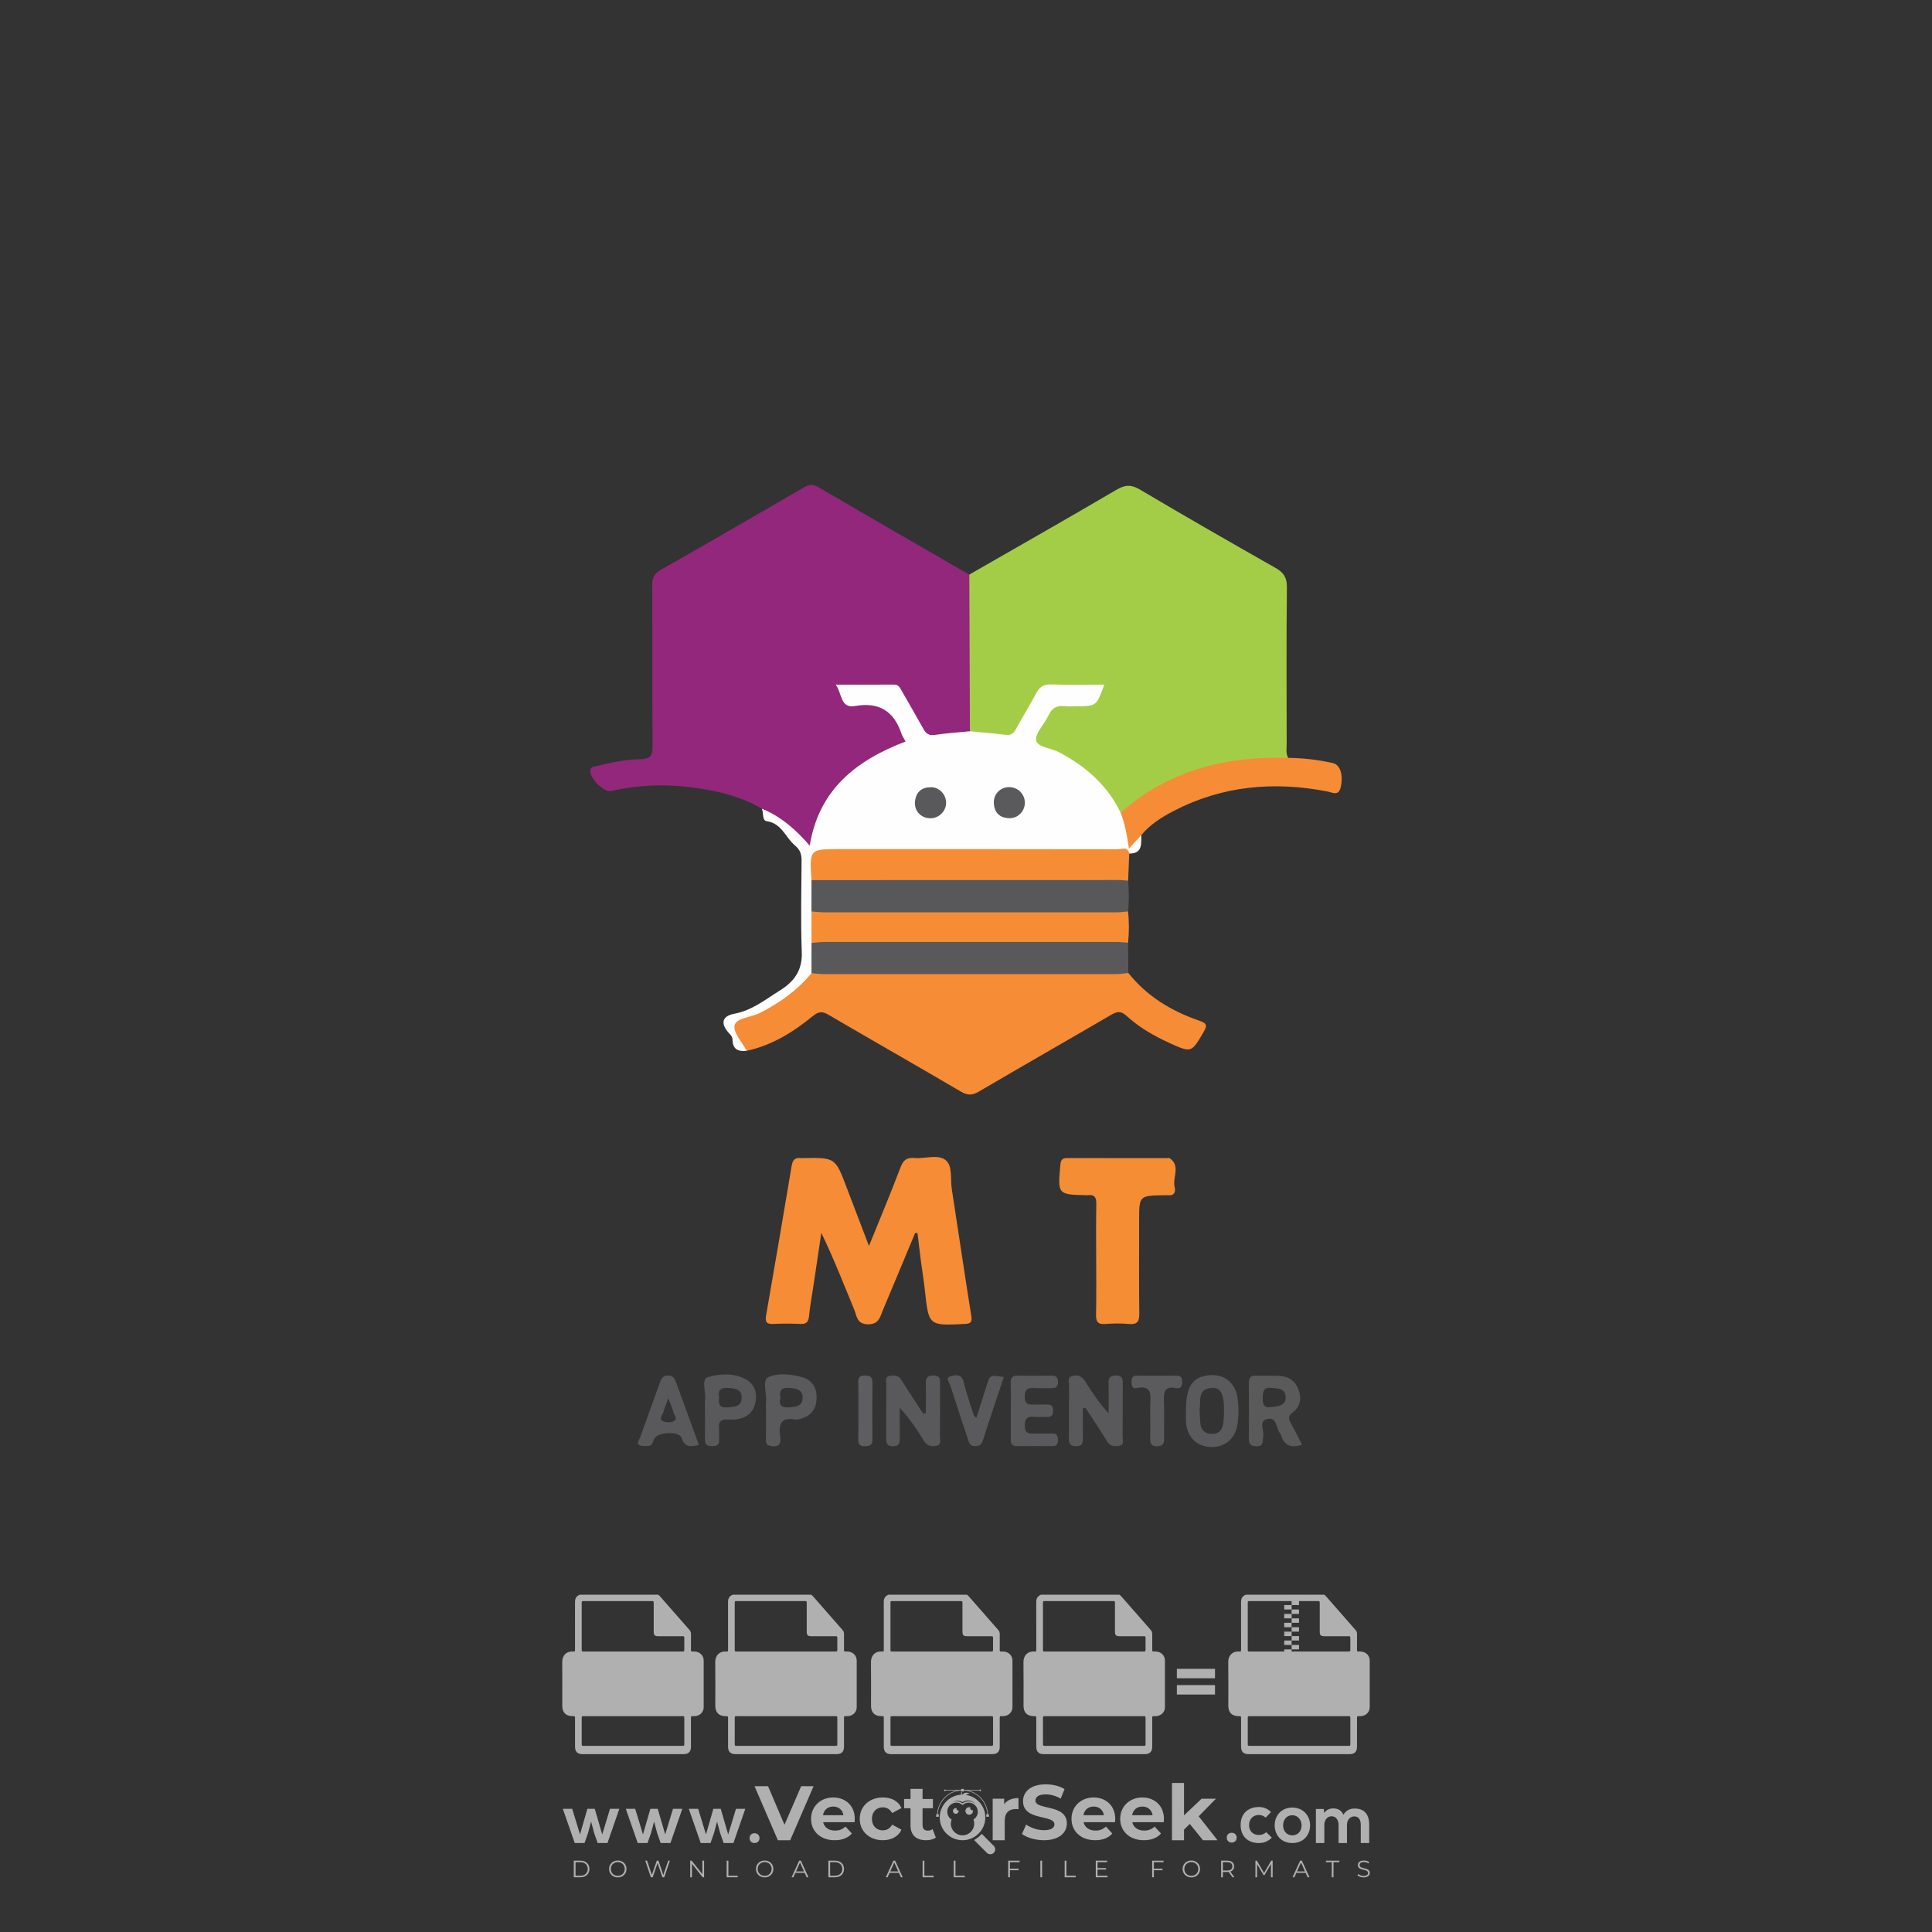 <?xml version="1.0" encoding="iso-8859-1"?>
<!-- Generator: Adobe Illustrator 26.0.1, SVG Export Plug-In . SVG Version: 6.00 Build 0)  -->
<svg version="1.1" id="Layer_1" xmlns="http://www.w3.org/2000/svg" xmlns:xlink="http://www.w3.org/1999/xlink" x="0px" y="0px"
	 viewBox="0 0 1000 1000" style="enable-background:new 0 0 1000 1000;" xml:space="preserve">
<rect x="0" y="0" width="1000" height="1000" fill="#333333" stroke="none"/>
<g id="watermark_1_">
	<g>
		<g id="watermark" style="opacity:0.61;">
			<g>
				<g>
					<g>
						<g>
							<polygon style="fill:#FFFFFF;" points="421.112,924.528 409.007,952.493 402.615,952.493 390.55,924.528 397.541,924.528 
								406.051,944.503 414.68,924.528 							"/>
						</g>
						<g>
							<path style="fill:#FFFFFF;" d="M442.323,943.185h-16.26c0.599,2.677,2.876,4.315,6.153,4.315
								c2.277,0,3.915-0.679,5.393-2.077l3.316,3.595c-1.997,2.278-4.994,3.476-8.868,3.476c-7.431,0-12.265-4.674-12.265-11.067
								c0-6.432,4.914-11.066,11.466-11.066c6.312,0,11.186,4.235,11.186,11.146C442.443,941.987,442.363,942.666,442.323,943.185
								 M425.983,939.55h10.587c-0.44-2.717-2.478-4.475-5.274-4.475C428.46,935.075,426.422,936.793,425.983,939.55"/>
						</g>
						<g>
							<path style="fill:#FFFFFF;" d="M444.997,941.427c0-6.471,4.994-11.066,11.985-11.066c4.514,0,8.07,1.958,9.628,5.473
								l-4.834,2.597c-1.159-2.038-2.877-2.956-4.834-2.956c-3.156,0-5.633,2.198-5.633,5.952c0,3.756,2.477,5.953,5.633,5.953
								c1.958,0,3.675-0.879,4.834-2.956l4.834,2.637c-1.558,3.436-5.114,5.433-9.628,5.433
								C449.991,952.493,444.997,947.899,444.997,941.427"/>
						</g>
						<g>
							<path style="fill:#FFFFFF;" d="M484.386,951.135c-1.279,0.919-3.157,1.358-5.074,1.358c-5.073,0-8.03-2.597-8.03-7.711
								v-8.829h-3.316v-4.794h3.316v-5.233h6.232v5.233h5.353v4.794h-5.353v8.749c0,1.837,0.998,2.836,2.677,2.836
								c0.918,0,1.837-0.279,2.517-0.799L484.386,951.135z"/>
						</g>
					</g>
					<g>
						<path style="fill:#FFFFFF;" d="M527.157,930.68v5.753c-0.519-0.04-0.918-0.08-1.398-0.08c-3.435,0-5.713,1.877-5.713,5.993
							v10.147h-6.232V931h5.953v2.836C521.284,931.759,523.841,930.68,527.157,930.68"/>
					</g>
					<g>
						<path style="fill:#FFFFFF;" d="M528.954,949.257l2.197-4.874c2.357,1.718,5.873,2.916,9.229,2.916
							c3.836,0,5.393-1.278,5.393-2.996c0-5.233-16.26-1.638-16.26-12.025c0-4.754,3.835-8.709,11.785-8.709
							c3.516,0,7.112,0.839,9.708,2.477l-1.998,4.914c-2.597-1.478-5.273-2.197-7.75-2.197c-3.835,0-5.313,1.438-5.313,3.196
							c0,5.154,16.259,1.598,16.259,11.865c0,4.675-3.875,8.67-11.865,8.67C535.905,952.493,531.43,951.175,528.954,949.257"/>
					</g>
					<g>
						<path style="fill:#FFFFFF;" d="M577.131,943.185h-16.26c0.599,2.677,2.876,4.315,6.153,4.315c2.277,0,3.915-0.679,5.393-2.077
							l3.316,3.595c-1.998,2.278-4.994,3.476-8.869,3.476c-7.431,0-12.265-4.674-12.265-11.067c0-6.432,4.914-11.066,11.466-11.066
							c6.312,0,11.187,4.235,11.187,11.146C577.251,941.987,577.171,942.666,577.131,943.185 M560.791,939.55h10.587
							c-0.439-2.717-2.477-4.475-5.273-4.475C563.268,935.075,561.231,936.793,560.791,939.55"/>
					</g>
					<g>
						<path style="fill:#FFFFFF;" d="M602.337,943.185h-16.26c0.599,2.677,2.876,4.315,6.152,4.315c2.277,0,3.915-0.679,5.393-2.077
							l3.316,3.595c-1.998,2.278-4.994,3.476-8.869,3.476c-7.431,0-12.265-4.674-12.265-11.067c0-6.432,4.914-11.066,11.466-11.066
							c6.312,0,11.186,4.235,11.186,11.146C602.457,941.987,602.377,942.666,602.337,943.185 M585.997,939.55h10.587
							c-0.439-2.717-2.477-4.475-5.273-4.475C588.474,935.075,586.437,936.793,585.997,939.55"/>
					</g>
					<g>
						<polygon style="fill:#FFFFFF;" points="615.838,944.064 612.841,947.02 612.841,952.493 606.61,952.493 606.61,922.85 
							612.841,922.85 612.841,939.629 621.95,931 629.381,931 620.432,940.108 630.18,952.493 622.63,952.493 						"/>
					</g>
					<g>
						<path style="fill:#FFFFFF;" d="M514.371,955.416L514.371,955.416l-6.226-6.226c-0.947,1.107-2.075,2.054-3.339,2.796
							c-0.201,0.15-0.406,0.296-0.616,0.433l6.589,6.589c0.992,0.992,2.601,0.992,3.592,0
							C515.363,958.017,515.363,956.408,514.371,955.416"/>
					</g>
					<g>
						<path style="fill:#FFFFFF;" d="M499.965,929.04c0.48-0.377,1.077-0.612,1.735-0.612c0.091,0,0.181,0.005,0.27,0.013
							c-0.466-0.34-1.041-0.542-1.663-0.542c-0.859,0-1.619,0.392-2.137,0.998c-0.111,0-0.218,0.013-0.328,0.016
							c0.086-0.167,0.139-0.354,0.139-0.555c0-0.509-0.311-0.945-0.752-1.13c0.19,0.275,0.301,0.608,0.301,0.968
							c0,0.267-0.066,0.517-0.176,0.742c-6.119,0.437-10.95,5.527-10.95,11.757c0,6.516,5.283,11.799,11.799,11.799
							c6.517,0,11.8-5.283,11.8-11.799C510.004,934.777,505.644,929.892,499.965,929.04 M495.61,932.114
							c0.947,0,1.837,0.244,2.611,0.674c0.813-0.532,1.785-0.842,2.828-0.842c1.547,0,2.934,0.68,3.883,1.756
							c-0.948-0.826-2.186-1.328-3.541-1.328c-0.977,0-1.895,0.261-2.686,0.716c-0.172,0.1-0.34,0.208-0.499,0.326
							c-0.142-0.104-0.29-0.203-0.444-0.292c-0.803-0.476-1.741-0.749-2.743-0.749c-0.653,0-1.279,0.117-1.86,0.331
							C493.895,932.328,494.727,932.114,495.61,932.114 M503.858,941.785c0.25,0.664,0.394,1.38,0.394,2.131
							c0,3.34-2.707,6.047-6.047,6.047c-3.339,0-6.047-2.707-6.047-6.047c0-0.751,0.143-1.467,0.394-2.131
							c-1.35-0.831-2.253-2.317-2.253-4.019c0-2.607,2.114-4.72,4.72-4.72c1.23,0,2.346,0.474,3.186,1.244
							c0.84-0.77,1.956-1.244,3.186-1.244c2.607,0,4.72,2.113,4.72,4.72C506.111,939.467,505.208,940.954,503.858,941.785"/>
					</g>
					<g>
						<path style="fill:#FFFFFF;" d="M503.627,937.351c0,1.082-0.879,1.961-1.961,1.961c-1.082,0-1.961-0.879-1.961-1.961
							s0.879-1.961,1.961-1.961c0.22,0,0.428,0.037,0.625,0.102c-0.065,0.135-0.099,0.287-0.099,0.445
							c0,0.595,0.482,1.076,1.077,1.076c0.11,0,0.217-0.017,0.318-0.048C503.613,937.089,503.627,937.218,503.627,937.351"/>
					</g>
					<g>
						<path style="fill:#FFFFFF;" d="M496.201,937.351c0,0.818-0.665,1.482-1.483,1.482c-0.818,0-1.483-0.664-1.483-1.482
							s0.665-1.483,1.483-1.483c0.166,0,0.324,0.027,0.473,0.077c-0.049,0.102-0.075,0.217-0.075,0.337
							c0,0.449,0.364,0.814,0.814,0.814c0.083,0,0.164-0.013,0.241-0.036C496.191,937.153,496.201,937.251,496.201,937.351"/>
					</g>
					<g>
						<g>
							<g>
								<rect x="484.56" y="939.024" style="fill:#FFFFFF;" width="1.34" height="1.34"/>
							</g>
							<g>
								<rect x="510.51" y="939.024" style="fill:#FFFFFF;" width="1.34" height="1.34"/>
							</g>
							<g>
								<path style="fill:#FFFFFF;" d="M511.332,939.572h-0.304c0-7.07-5.752-12.823-12.823-12.823
									c-7.07,0-12.823,5.753-12.823,12.823h-0.305c0-3.506,1.365-6.803,3.845-9.282c2.479-2.48,5.776-3.845,9.282-3.845
									c3.507,0,6.803,1.365,9.283,3.845C509.966,932.769,511.332,936.065,511.332,939.572"/>
							</g>
						</g>
						<g>
							<rect x="497.534" y="925.927" style="fill:#FFFFFF;" width="1.34" height="1.34"/>
						</g>
						<g>
							<rect x="489.006" y="926.445" style="fill:#FFFFFF;" width="18.397" height="0.304"/>
						</g>
						<g>
							<path style="fill:#FFFFFF;" d="M489.494,926.658c0,0.235-0.191,0.427-0.427,0.427c-0.235,0-0.426-0.191-0.426-0.427
								s0.191-0.427,0.426-0.427C489.303,926.231,489.494,926.422,489.494,926.658"/>
						</g>
						<g>
							<path style="fill:#FFFFFF;" d="M507.829,926.658c0,0.235-0.191,0.427-0.427,0.427c-0.235,0-0.426-0.191-0.426-0.427
								s0.191-0.427,0.426-0.427C507.639,926.231,507.829,926.422,507.829,926.658"/>
						</g>
					</g>
				</g>
				<g>
					<path style="fill:#FFFFFF;" d="M640.109,951.171c0,3.395-5.146,3.395-5.146,0C634.963,947.779,640.109,947.779,640.109,951.171
						z"/>
				</g>
				<g>
					<g>
						<g>
							<path style="fill:#FFFFFF;" d="M307.849,936.236l3.859,13.253l4.038-13.253h4.823l-6.145,17.721h-5.073l-1.822-5.216
								l-1.572-5.896l-1.571,5.896l-1.822,5.216h-5.073l-6.18-17.721h4.858l4.038,13.253l3.822-13.253H307.849z"/>
						</g>
						<g>
							<path style="fill:#FFFFFF;" d="M340.449,936.236l3.859,13.253l4.038-13.253h4.823l-6.145,17.721h-5.073l-1.822-5.216
								l-1.571-5.896l-1.572,5.896l-1.822,5.216h-5.073l-6.18-17.721h4.858l4.038,13.253l3.822-13.253H340.449z"/>
						</g>
						<g>
							<path style="fill:#FFFFFF;" d="M373.048,936.236l3.859,13.253l4.038-13.253h4.823l-6.145,17.721h-5.073l-1.822-5.216
								l-1.572-5.896l-1.571,5.896l-1.822,5.216h-5.073l-6.18-17.721h4.858l4.038,13.253l3.822-13.253H373.048z"/>
						</g>
					</g>
					<g>
						<path style="fill:#FFFFFF;" d="M393.123,951.412c0,3.395-5.146,3.395-5.146,0C387.977,948.02,393.123,948.02,393.123,951.412z
							"/>
					</g>
					<g>
						<path style="fill:#FFFFFF;" d="M658.296,951.171c-2.036,2.001-4.177,2.787-6.787,2.787c-5.108,0-9.361-3.072-9.361-9.323
							c0-6.251,4.253-9.326,9.361-9.326c2.502,0,4.43,0.716,6.359,2.609l-2.752,2.894c-1.036-0.931-2.321-1.393-3.534-1.393
							c-2.929,0-5.073,2.144-5.073,5.216c0,3.357,2.286,5.143,5,5.143c1.393,0,2.787-0.393,3.857-1.463L658.296,951.171z"/>
					</g>
					<g>
						<path style="fill:#FFFFFF;" d="M678.097,944.777c0,5.073-3.465,9.181-9.181,9.181c-5.716,0-9.146-4.107-9.146-9.181
							c0-5.038,3.502-9.181,9.111-9.181S678.097,939.739,678.097,944.777z M664.128,944.777c0,2.679,1.609,5.181,4.788,5.181
							c3.179,0,4.788-2.502,4.788-5.181c0-2.644-1.859-5.216-4.788-5.216C665.772,939.561,664.128,942.133,664.128,944.777z"/>
					</g>
					<g>
						<path style="fill:#FFFFFF;" d="M692.828,953.958v-9.431c0-2.324-1.216-4.43-3.61-4.43c-2.356,0-3.75,2.106-3.75,4.43v9.431
							h-4.36v-17.649h4.038l0.323,2.144c0.928-1.786,2.964-2.429,4.643-2.429c2.109,0,4.218,0.858,5.216,3.287
							c1.574-2.502,3.61-3.217,5.896-3.217c5,0,7.467,3.075,7.467,8.36v9.504h-4.361v-9.504c0-2.321-0.963-4.288-3.322-4.288
							c-2.356,0-3.822,2.036-3.822,4.36v9.431H692.828z"/>
					</g>
				</g>
			</g>
		</g>
		<g style="opacity:0.61;">
			<g>
				<g>
					<path style="fill:#FFFFFF;" d="M708.973,859.493c-0.013-2.665-2.087-4.618-4.766-4.659c-2.011-0.031-1.81,0.261-1.815-1.887
						c-0.006-2.389-0.015-4.778,0.006-7.166c0.007-0.824-0.243-1.505-0.787-2.125c-5.098-5.81-10.184-11.63-15.281-17.441
						c-0.262-0.299-0.599-0.532-0.901-0.796c-13.528,0-27.055,0-40.583,0c-1.729,0.639-2.482,1.889-2.478,3.72
						c0.021,8.159,0.009,16.318,0.008,24.478c0,1.21-0.007,1.281-1.197,1.201c-3.258-0.221-5.477,2.147-5.436,5.426
						c0.096,7.568,0.028,15.137,0.031,22.706c0.001,3.44,1.887,5.32,5.333,5.331c1.267,0.004,1.268,0.004,1.268,1.306
						c0.001,4.831-0.002,9.662,0.002,14.493c0.002,2.595,1.262,3.855,3.85,3.855c17.446,0.001,34.891,0.001,52.337,0
						c2.543,0,3.822-1.268,3.824-3.799c0.005-4.912,0.001-9.823,0.003-14.735c0-1.115,0.005-1.112,1.131-1.121
						c0.589-0.005,1.177,0.017,1.761-0.127c2.169-0.535,3.68-2.273,3.689-4.503C709.007,875.597,709.011,867.545,708.973,859.493z
						 M647.034,828.716c11.619-0.001,23.237-0.001,34.856,0c1.193,0,1.206,0.015,1.207,1.222c0.001,4.884-0.002,9.767,0.002,14.651
						c0.001,1.765,0.543,2.305,2.307,2.306c4.159,0.003,8.318,0,12.477,0.003c0.997,0.001,1.044,0.046,1.046,1.052
						c0.006,1.932,0.005,3.864,0,5.796c-0.003,1.038-0.051,1.085-1.098,1.085c-8.479,0.002-16.958,0.001-25.438,0.001
						c-8.452,0-16.905,0-25.357,0c-1.198,0-1.202-0.003-1.202-1.221c-0.001-7.889-0.001-15.778,0-23.667
						C645.835,828.724,645.844,828.716,647.034,828.716z M697.728,903.645c-8.454,0.001-16.908,0.001-25.362,0.001
						c-8.427,0-16.854,0.001-25.281,0c-1.245,0-1.249-0.003-1.249-1.262c-0.001-4.348-0.003-8.696,0.001-13.043
						c0.001-1.01,0.051-1.059,1.041-1.059c16.989-0.002,33.977-0.002,50.966,0c1.041,0,1.086,0.044,1.087,1.094
						c0.003,4.348,0.003,8.696,0.001,13.043C698.931,903.634,698.92,903.645,697.728,903.645z"/>
				</g>
				<g>
					<g>
						<rect x="668.546" y="828.478" style="fill:#FFFFFF;" width="3.825" height="2.295"/>
					</g>
					<g>
						<rect x="664.722" y="830.773" style="fill:#FFFFFF;" width="3.825" height="2.295"/>
					</g>
					<g>
						<rect x="668.546" y="833.068" style="fill:#FFFFFF;" width="3.825" height="2.295"/>
					</g>
					<g>
						<rect x="664.722" y="835.363" style="fill:#FFFFFF;" width="3.825" height="2.295"/>
					</g>
					<g>
						<rect x="668.546" y="837.658" style="fill:#FFFFFF;" width="3.825" height="2.295"/>
					</g>
					<g>
						<rect x="664.722" y="839.953" style="fill:#FFFFFF;" width="3.825" height="2.295"/>
					</g>
					<g>
						<rect x="668.546" y="842.247" style="fill:#FFFFFF;" width="3.825" height="2.295"/>
					</g>
					<g>
						<rect x="664.722" y="844.542" style="fill:#FFFFFF;" width="3.825" height="2.295"/>
					</g>
					<g>
						<rect x="668.546" y="846.837" style="fill:#FFFFFF;" width="3.825" height="2.295"/>
					</g>
					<g>
						<rect x="664.722" y="849.132" style="fill:#FFFFFF;" width="3.825" height="2.295"/>
					</g>
					<g>
						<rect x="668.546" y="851.427" style="fill:#FFFFFF;" width="3.825" height="2.295"/>
					</g>
					<g>
						<rect x="664.722" y="853.722" style="fill:#FFFFFF;" width="3.825" height="2.295"/>
					</g>
				</g>
			</g>
			<g>
				<path style="fill:#FFFFFF;" d="M364.231,859.493c-0.013-2.665-2.087-4.618-4.766-4.659c-2.011-0.031-1.81,0.261-1.815-1.887
					c-0.006-2.389-0.015-4.778,0.006-7.166c0.007-0.824-0.243-1.505-0.787-2.125c-5.098-5.81-10.184-11.63-15.281-17.441
					c-0.262-0.299-0.599-0.532-0.901-0.796c-13.528,0-27.055,0-40.583,0c-1.729,0.639-2.482,1.889-2.478,3.72
					c0.021,8.159,0.009,16.318,0.008,24.478c0,1.21-0.007,1.281-1.197,1.201c-3.258-0.221-5.477,2.147-5.436,5.426
					c0.096,7.568,0.028,15.137,0.031,22.706c0.001,3.44,1.887,5.32,5.333,5.331c1.267,0.004,1.268,0.004,1.268,1.306
					c0.001,4.831-0.002,9.662,0.002,14.493c0.002,2.595,1.262,3.855,3.85,3.855c17.446,0.001,34.891,0.001,52.337,0
					c2.543,0,3.822-1.268,3.824-3.799c0.005-4.912,0.001-9.823,0.003-14.735c0-1.115,0.004-1.112,1.131-1.121
					c0.589-0.005,1.177,0.017,1.761-0.127c2.169-0.535,3.68-2.273,3.689-4.503C364.264,875.597,364.269,867.545,364.231,859.493z
					 M302.292,828.716c11.619-0.001,23.237-0.001,34.856,0c1.192,0,1.206,0.015,1.207,1.222c0.001,4.884-0.001,9.767,0.002,14.651
					c0.001,1.765,0.543,2.305,2.307,2.306c4.159,0.003,8.318,0,12.477,0.003c0.997,0.001,1.044,0.046,1.046,1.052
					c0.006,1.932,0.005,3.864,0,5.796c-0.003,1.038-0.051,1.085-1.098,1.085c-8.479,0.002-16.958,0.001-25.438,0.001
					c-8.452,0-16.905,0-25.357,0c-1.198,0-1.202-0.003-1.202-1.221c-0.001-7.889-0.001-15.778,0-23.667
					C301.093,828.724,301.102,828.716,302.292,828.716z M352.985,903.645c-8.454,0.001-16.908,0.001-25.362,0.001
					c-8.427,0-16.854,0.001-25.281,0c-1.245,0-1.249-0.003-1.249-1.262c-0.001-4.348-0.003-8.696,0.001-13.043
					c0.001-1.01,0.051-1.059,1.041-1.059c16.989-0.002,33.977-0.002,50.966,0c1.041,0,1.086,0.044,1.087,1.094
					c0.003,4.348,0.003,8.696,0.001,13.043C354.188,903.634,354.177,903.645,352.985,903.645z"/>
			</g>
			<g>
				<path style="fill:#FFFFFF;" d="M303.581,879.891v-17.193h6.051c0.816,0,1.581,0.132,2.293,0.396
					c0.712,0.264,1.333,0.636,1.861,1.117c0.527,0.48,0.944,1.053,1.248,1.717c0.304,0.665,0.456,1.397,0.456,2.198
					c0,0.816-0.152,1.557-0.456,2.221s-0.721,1.236-1.248,1.717c-0.529,0.48-1.149,0.852-1.861,1.117
					c-0.713,0.264-1.477,0.396-2.293,0.396h-2.809v6.315H303.581z M309.68,870.503c0.848,0,1.489-0.241,1.921-0.721
					c0.432-0.48,0.648-1.032,0.648-1.656c0-0.304-0.052-0.601-0.156-0.889c-0.105-0.288-0.264-0.54-0.48-0.756
					c-0.216-0.217-0.484-0.388-0.805-0.516c-0.32-0.129-0.696-0.193-1.128-0.193h-2.857v4.731H309.68z"/>
				<path style="fill:#FFFFFF;" d="M317.796,862.699h3.77l6.916,11.526h0.191l-0.191-3.314v-8.212h3.217v17.193h-3.409l-7.3-12.174
					h-0.191l0.191,3.314v8.86h-3.193V862.699z"/>
				<path style="fill:#FFFFFF;" d="M343.08,870.454h8.429c0.048,0.193,0.087,0.425,0.12,0.697c0.031,0.272,0.048,0.544,0.048,0.816
					c0,1.104-0.167,2.145-0.504,3.121c-0.336,0.977-0.865,1.849-1.585,2.618c-0.768,0.817-1.69,1.449-2.761,1.897
					c-1.073,0.448-2.298,0.672-3.674,0.672c-1.249,0-2.426-0.224-3.53-0.672c-1.104-0.447-2.065-1.072-2.881-1.873
					c-0.816-0.8-1.465-1.749-1.945-2.845c-0.48-1.097-0.72-2.293-0.72-3.59c0-1.296,0.24-2.493,0.72-3.589s1.129-2.045,1.945-2.845
					c0.816-0.8,1.777-1.425,2.881-1.873c1.104-0.448,2.281-0.672,3.53-0.672c1.392,0,2.637,0.24,3.734,0.72
					c1.097,0.48,2.036,1.144,2.821,1.993l-2.232,2.185c-0.562-0.592-1.185-1.044-1.874-1.357s-1.513-0.468-2.473-0.468
					c-0.786,0-1.53,0.14-2.234,0.421c-0.705,0.28-1.321,0.676-1.85,1.188c-0.527,0.512-0.949,1.133-1.259,1.861
					c-0.312,0.728-0.469,1.541-0.469,2.437c0,0.897,0.157,1.709,0.469,2.438c0.311,0.728,0.735,1.349,1.271,1.861
					c0.536,0.512,1.156,0.909,1.862,1.188c0.704,0.281,1.457,0.421,2.258,0.421c0.911,0,1.684-0.132,2.317-0.396
					c0.632-0.264,1.171-0.604,1.62-1.021c0.321-0.288,0.598-0.652,0.829-1.092s0.412-0.932,0.541-1.477h-5.404V870.454z"/>
			</g>
			<g>
				<path style="fill:#FFFFFF;" d="M443.437,859.493c-0.013-2.665-2.087-4.618-4.766-4.659c-2.011-0.031-1.81,0.261-1.815-1.887
					c-0.006-2.389-0.015-4.778,0.006-7.166c0.007-0.824-0.243-1.505-0.787-2.125c-5.098-5.81-10.184-11.63-15.281-17.441
					c-0.262-0.299-0.599-0.532-0.901-0.796c-13.528,0-27.055,0-40.583,0c-1.729,0.639-2.482,1.889-2.478,3.72
					c0.021,8.159,0.009,16.318,0.008,24.478c0,1.21-0.007,1.281-1.197,1.201c-3.258-0.221-5.477,2.147-5.436,5.426
					c0.096,7.568,0.028,15.137,0.031,22.706c0.001,3.44,1.887,5.32,5.333,5.331c1.267,0.004,1.268,0.004,1.268,1.306
					c0.001,4.831-0.002,9.662,0.002,14.493c0.002,2.595,1.262,3.855,3.85,3.855c17.446,0.001,34.891,0.001,52.337,0
					c2.543,0,3.822-1.268,3.824-3.799c0.005-4.912,0.001-9.823,0.003-14.735c0-1.115,0.004-1.112,1.131-1.121
					c0.589-0.005,1.177,0.017,1.761-0.127c2.169-0.535,3.68-2.273,3.689-4.503C443.47,875.597,443.475,867.545,443.437,859.493z
					 M381.498,828.716c11.619-0.001,23.237-0.001,34.856,0c1.192,0,1.206,0.015,1.207,1.222c0.001,4.884-0.001,9.767,0.002,14.651
					c0.001,1.765,0.543,2.305,2.307,2.306c4.159,0.003,8.318,0,12.477,0.003c0.997,0.001,1.044,0.046,1.046,1.052
					c0.006,1.932,0.005,3.864,0,5.796c-0.003,1.038-0.051,1.085-1.098,1.085c-8.479,0.002-16.958,0.001-25.438,0.001
					c-8.452,0-16.905,0-25.357,0c-1.198,0-1.202-0.003-1.202-1.221c-0.001-7.889-0.001-15.778,0-23.667
					C380.299,828.724,380.308,828.716,381.498,828.716z M432.192,903.645c-8.454,0.001-16.908,0.001-25.362,0.001
					c-8.427,0-16.854,0.001-25.281,0c-1.245,0-1.249-0.003-1.249-1.262c-0.001-4.348-0.002-8.696,0.001-13.043
					c0.001-1.01,0.051-1.059,1.041-1.059c16.989-0.002,33.977-0.002,50.966,0c1.041,0,1.086,0.044,1.087,1.094
					c0.003,4.348,0.003,8.696,0.001,13.043C433.394,903.634,433.384,903.645,432.192,903.645z"/>
			</g>
			<g>
				<path style="fill:#FFFFFF;" d="M402.272,862.699h3.698l6.46,17.193h-3.578l-1.416-4.106h-6.628l-1.417,4.106h-3.578
					L402.272,862.699z M406.379,872.808l-1.537-4.298l-0.625-2.089h-0.192l-0.625,2.089l-1.537,4.298H406.379z"/>
				<path style="fill:#FFFFFF;" d="M415.815,866.541c-0.273,0-0.533-0.052-0.781-0.156c-0.248-0.104-0.465-0.248-0.648-0.432
					c-0.184-0.184-0.328-0.396-0.432-0.636c-0.105-0.241-0.156-0.504-0.156-0.793s0.052-0.552,0.156-0.793
					c0.104-0.24,0.248-0.452,0.432-0.636c0.184-0.184,0.4-0.328,0.648-0.432c0.248-0.104,0.508-0.156,0.781-0.156
					c0.56,0,1.041,0.196,1.441,0.588c0.4,0.393,0.601,0.869,0.601,1.429c0,0.56-0.201,1.037-0.601,1.428
					C416.856,866.345,416.375,866.541,415.815,866.541z M414.255,879.891v-11.766h3.145v11.766H414.255z"/>
			</g>
			<g>
				<path style="fill:#FFFFFF;" d="M524.043,859.493c-0.013-2.665-2.087-4.618-4.766-4.659c-2.011-0.031-1.81,0.261-1.815-1.887
					c-0.006-2.389-0.015-4.778,0.006-7.166c0.007-0.824-0.243-1.505-0.787-2.125c-5.098-5.81-10.184-11.63-15.281-17.441
					c-0.262-0.299-0.599-0.532-0.901-0.796c-13.528,0-27.055,0-40.583,0c-1.729,0.639-2.482,1.889-2.478,3.72
					c0.021,8.159,0.009,16.318,0.008,24.478c0,1.21-0.007,1.281-1.197,1.201c-3.258-0.221-5.477,2.147-5.436,5.426
					c0.096,7.568,0.028,15.137,0.031,22.706c0.001,3.44,1.887,5.32,5.333,5.331c1.267,0.004,1.268,0.004,1.268,1.306
					c0.001,4.831-0.002,9.662,0.002,14.493c0.002,2.595,1.262,3.855,3.85,3.855c17.446,0.001,34.891,0.001,52.337,0
					c2.543,0,3.822-1.268,3.824-3.799c0.005-4.912,0.001-9.823,0.003-14.735c0-1.115,0.004-1.112,1.131-1.121
					c0.589-0.005,1.177,0.017,1.761-0.127c2.169-0.535,3.68-2.273,3.689-4.503C524.076,875.597,524.081,867.545,524.043,859.493z
					 M462.104,828.716c11.619-0.001,23.237-0.001,34.856,0c1.192,0,1.206,0.015,1.207,1.222c0.001,4.884-0.001,9.767,0.002,14.651
					c0.001,1.765,0.543,2.305,2.307,2.306c4.159,0.003,8.318,0,12.477,0.003c0.997,0.001,1.044,0.046,1.046,1.052
					c0.006,1.932,0.005,3.864,0,5.796c-0.003,1.038-0.051,1.085-1.098,1.085c-8.479,0.002-16.958,0.001-25.438,0.001
					c-8.452,0-16.905,0-25.357,0c-1.198,0-1.202-0.003-1.202-1.221c-0.001-7.889-0.001-15.778,0-23.667
					C460.905,828.724,460.914,828.716,462.104,828.716z M512.798,903.645c-8.454,0.001-16.908,0.001-25.362,0.001
					c-8.427,0-16.854,0.001-25.281,0c-1.245,0-1.249-0.003-1.249-1.262c-0.001-4.348-0.002-8.696,0.001-13.043
					c0.001-1.01,0.051-1.059,1.041-1.059c16.989-0.002,33.977-0.002,50.966,0c1.041,0,1.086,0.044,1.087,1.094
					c0.003,4.348,0.003,8.696,0.001,13.043C514,903.634,513.989,903.645,512.798,903.645z"/>
			</g>
			<g>
				<path style="fill:#FFFFFF;" d="M470.308,880.275c-0.737,0-1.441-0.104-2.113-0.312c-0.672-0.208-1.289-0.52-1.849-0.936
					c-0.56-0.416-1.048-0.925-1.464-1.525c-0.417-0.601-0.745-1.301-0.985-2.101l3.049-1.2c0.224,0.864,0.616,1.581,1.177,2.149
					s1.297,0.852,2.209,0.852c0.336,0,0.66-0.044,0.973-0.132c0.312-0.087,0.592-0.216,0.84-0.384
					c0.248-0.168,0.444-0.38,0.589-0.636c0.144-0.256,0.216-0.552,0.216-0.888c0-0.32-0.056-0.608-0.168-0.865
					c-0.112-0.255-0.3-0.495-0.564-0.72c-0.264-0.224-0.609-0.44-1.033-0.648c-0.424-0.208-0.948-0.424-1.572-0.648l-1.056-0.384
					c-0.465-0.16-0.933-0.376-1.405-0.648c-0.472-0.272-0.9-0.6-1.284-0.985c-0.385-0.384-0.701-0.836-0.949-1.357
					c-0.249-0.52-0.372-1.108-0.372-1.765c0-0.672,0.132-1.301,0.396-1.885c0.264-0.584,0.64-1.096,1.129-1.537
					c0.488-0.44,1.072-0.784,1.753-1.032c0.681-0.248,1.437-0.372,2.269-0.372c0.864,0,1.612,0.116,2.245,0.348
					c0.633,0.232,1.168,0.528,1.609,0.888c0.44,0.36,0.796,0.757,1.068,1.188c0.272,0.433,0.472,0.84,0.601,1.225l-2.857,1.2
					c-0.161-0.48-0.453-0.913-0.876-1.297c-0.425-0.384-1.005-0.576-1.741-0.576c-0.704,0-1.289,0.164-1.753,0.492
					c-0.465,0.329-0.697,0.757-0.697,1.285c0,0.512,0.224,0.949,0.672,1.309c0.448,0.36,1.161,0.708,2.137,1.044l1.081,0.36
					c0.688,0.241,1.316,0.517,1.885,0.828c0.568,0.312,1.056,0.684,1.465,1.117c0.408,0.433,0.72,0.925,0.936,1.477
					c0.217,0.552,0.324,1.189,0.324,1.909c0,0.897-0.18,1.669-0.54,2.317c-0.36,0.648-0.82,1.181-1.38,1.597
					c-0.561,0.416-1.193,0.728-1.897,0.936C471.668,880.172,470.98,880.275,470.308,880.275z"/>
				<path style="fill:#FFFFFF;" d="M477.175,862.699h3.506l3.554,10.349l0.625,2.209h0.192l0.672-2.209l3.698-10.349h3.506
					l-6.268,17.193h-3.409L477.175,862.699z"/>
				<path style="fill:#FFFFFF;" d="M502.388,870.454h8.428c0.048,0.193,0.088,0.425,0.12,0.697c0.033,0.272,0.049,0.544,0.049,0.816
					c0,1.104-0.169,2.145-0.505,3.121c-0.336,0.977-0.864,1.849-1.585,2.618c-0.768,0.817-1.688,1.449-2.761,1.897
					c-1.073,0.448-2.298,0.672-3.674,0.672c-1.249,0-2.425-0.224-3.529-0.672c-1.105-0.447-2.066-1.072-2.882-1.873
					c-0.816-0.8-1.465-1.749-1.945-2.845c-0.48-1.097-0.72-2.293-0.72-3.59c0-1.296,0.241-2.493,0.72-3.589
					c0.48-1.097,1.129-2.045,1.945-2.845c0.816-0.8,1.777-1.425,2.882-1.873c1.104-0.448,2.28-0.672,3.529-0.672
					c1.392,0,2.637,0.24,3.734,0.72c1.097,0.48,2.038,1.144,2.822,1.993l-2.234,2.185c-0.56-0.592-1.185-1.044-1.874-1.357
					c-0.687-0.312-1.512-0.468-2.473-0.468c-0.784,0-1.528,0.14-2.234,0.421c-0.704,0.28-1.321,0.676-1.848,1.188
					c-0.528,0.512-0.949,1.133-1.261,1.861c-0.312,0.728-0.468,1.541-0.468,2.437c0,0.897,0.156,1.709,0.468,2.438
					c0.312,0.728,0.737,1.349,1.273,1.861c0.536,0.512,1.156,0.909,1.86,1.188c0.705,0.281,1.457,0.421,2.258,0.421
					c0.913,0,1.685-0.132,2.317-0.396c0.632-0.264,1.173-0.604,1.621-1.021c0.32-0.288,0.596-0.652,0.828-1.092
					c0.233-0.44,0.412-0.932,0.541-1.477h-5.402V870.454z"/>
			</g>
			<g>
				<path style="fill:#FFFFFF;" d="M602.976,859.493c-0.013-2.665-2.087-4.618-4.766-4.659c-2.011-0.031-1.81,0.261-1.815-1.887
					c-0.006-2.389-0.015-4.778,0.006-7.166c0.007-0.824-0.243-1.505-0.787-2.125c-5.098-5.81-10.184-11.63-15.281-17.441
					c-0.262-0.299-0.599-0.532-0.901-0.796c-13.528,0-27.055,0-40.583,0c-1.729,0.639-2.482,1.889-2.478,3.72
					c0.021,8.159,0.009,16.318,0.008,24.478c0,1.21-0.007,1.281-1.197,1.201c-3.258-0.221-5.477,2.147-5.436,5.426
					c0.096,7.568,0.028,15.137,0.031,22.706c0.001,3.44,1.887,5.32,5.333,5.331c1.267,0.004,1.268,0.004,1.268,1.306
					c0.001,4.831-0.002,9.662,0.002,14.493c0.002,2.595,1.262,3.855,3.85,3.855c17.446,0.001,34.891,0.001,52.337,0
					c2.543,0,3.822-1.268,3.824-3.799c0.005-4.912,0.001-9.823,0.003-14.735c0-1.115,0.005-1.112,1.131-1.121
					c0.589-0.005,1.178,0.017,1.761-0.127c2.169-0.535,3.68-2.273,3.689-4.503C603.01,875.597,603.015,867.545,602.976,859.493z
					 M541.037,828.716c11.619-0.001,23.237-0.001,34.856,0c1.193,0,1.206,0.015,1.207,1.222c0.001,4.884-0.002,9.767,0.002,14.651
					c0.001,1.765,0.543,2.305,2.307,2.306c4.159,0.003,8.318,0,12.477,0.003c0.997,0.001,1.044,0.046,1.046,1.052
					c0.006,1.932,0.005,3.864,0,5.796c-0.003,1.038-0.051,1.085-1.098,1.085c-8.479,0.002-16.958,0.001-25.438,0.001
					c-8.452,0-16.905,0-25.357,0c-1.198,0-1.202-0.003-1.202-1.221c-0.001-7.889-0.001-15.778,0-23.667
					C539.838,828.724,539.847,828.716,541.037,828.716z M591.731,903.645c-8.454,0.001-16.908,0.001-25.362,0.001
					c-8.427,0-16.854,0.001-25.281,0c-1.245,0-1.249-0.003-1.249-1.262c-0.001-4.348-0.003-8.696,0.001-13.043
					c0.001-1.01,0.051-1.059,1.041-1.059c16.989-0.002,33.977-0.002,50.966,0c1.041,0,1.086,0.044,1.087,1.094
					c0.003,4.348,0.003,8.696,0.001,13.043C592.934,903.634,592.923,903.645,591.731,903.645z"/>
			</g>
			<g>
				<path style="fill:#FFFFFF;" d="M549.998,865.772v3.986h6.891v3.074h-6.891v3.986h7.659v3.073h-10.901v-17.193h10.901v3.073
					H549.998z"/>
				<path style="fill:#FFFFFF;" d="M560.635,879.891v-17.193h6.051c0.816,0,1.581,0.132,2.293,0.396
					c0.712,0.264,1.333,0.636,1.861,1.117c0.528,0.48,0.944,1.053,1.249,1.717c0.304,0.665,0.456,1.397,0.456,2.198
					c0,0.816-0.152,1.557-0.456,2.221c-0.305,0.664-0.721,1.236-1.249,1.717c-0.528,0.48-1.149,0.852-1.861,1.117
					c-0.713,0.264-1.477,0.396-2.293,0.396h-2.809v6.315H560.635z M566.735,870.503c0.848,0,1.489-0.241,1.921-0.721
					c0.432-0.48,0.648-1.032,0.648-1.656c0-0.304-0.052-0.601-0.156-0.889c-0.105-0.288-0.264-0.54-0.48-0.756
					c-0.216-0.217-0.484-0.388-0.805-0.516c-0.32-0.129-0.696-0.193-1.128-0.193h-2.857v4.731H566.735z"/>
				<path style="fill:#FFFFFF;" d="M580.109,880.275c-0.737,0-1.441-0.104-2.113-0.312c-0.672-0.208-1.289-0.52-1.849-0.936
					c-0.56-0.416-1.049-0.925-1.465-1.525c-0.416-0.601-0.744-1.301-0.985-2.101l3.049-1.2c0.224,0.864,0.616,1.581,1.177,2.149
					c0.56,0.568,1.296,0.852,2.209,0.852c0.336,0,0.66-0.044,0.973-0.132c0.312-0.087,0.592-0.216,0.84-0.384
					c0.248-0.168,0.444-0.38,0.588-0.636c0.144-0.256,0.217-0.552,0.217-0.888c0-0.32-0.057-0.608-0.168-0.865
					c-0.112-0.255-0.3-0.495-0.565-0.72c-0.264-0.224-0.608-0.44-1.032-0.648c-0.424-0.208-0.949-0.424-1.573-0.648l-1.056-0.384
					c-0.465-0.16-0.932-0.376-1.404-0.648c-0.473-0.272-0.901-0.6-1.285-0.985c-0.384-0.384-0.701-0.836-0.949-1.357
					c-0.248-0.52-0.372-1.108-0.372-1.765c0-0.672,0.132-1.301,0.396-1.885c0.264-0.584,0.64-1.096,1.129-1.537
					c0.489-0.44,1.073-0.784,1.753-1.032c0.68-0.248,1.437-0.372,2.269-0.372c0.865,0,1.613,0.116,2.246,0.348
					c0.632,0.232,1.168,0.528,1.609,0.888c0.44,0.36,0.796,0.757,1.068,1.188c0.272,0.433,0.472,0.84,0.601,1.225l-2.857,1.2
					c-0.161-0.48-0.453-0.913-0.877-1.297s-1.005-0.576-1.741-0.576c-0.705,0-1.289,0.164-1.753,0.492
					c-0.465,0.329-0.696,0.757-0.696,1.285c0,0.512,0.224,0.949,0.672,1.309c0.448,0.36,1.16,0.708,2.137,1.044l1.08,0.36
					c0.689,0.241,1.317,0.517,1.885,0.828c0.568,0.312,1.056,0.684,1.465,1.117c0.408,0.433,0.72,0.925,0.936,1.477
					c0.216,0.552,0.324,1.189,0.324,1.909c0,0.897-0.18,1.669-0.54,2.317c-0.36,0.648-0.821,1.181-1.38,1.597
					c-0.561,0.416-1.193,0.728-1.897,0.936C581.47,880.172,580.782,880.275,580.109,880.275z"/>
			</g>
			<g>
				<path style="fill:#FFFFFF;" d="M655.431,876.625l8.716-10.854h-8.332v-3.073h12.103v3.266l-8.621,10.854h8.716v3.073h-12.582
					V876.625z"/>
				<path style="fill:#FFFFFF;" d="M670.702,862.699h3.242v17.193h-3.242V862.699z"/>
				<path style="fill:#FFFFFF;" d="M677.402,879.891v-17.193h6.051c0.817,0,1.581,0.132,2.293,0.396
					c0.712,0.264,1.333,0.636,1.861,1.117s0.944,1.053,1.249,1.717c0.304,0.665,0.456,1.397,0.456,2.198
					c0,0.816-0.152,1.557-0.456,2.221c-0.305,0.664-0.721,1.236-1.249,1.717s-1.149,0.852-1.861,1.117
					c-0.713,0.264-1.477,0.396-2.293,0.396h-2.809v6.315H677.402z M683.501,870.503c0.848,0,1.489-0.241,1.921-0.721
					c0.433-0.48,0.648-1.032,0.648-1.656c0-0.304-0.052-0.601-0.156-0.889c-0.105-0.288-0.264-0.54-0.48-0.756
					c-0.216-0.217-0.484-0.388-0.805-0.516c-0.32-0.129-0.696-0.193-1.128-0.193h-2.857v4.731H683.501z"/>
			</g>
		</g>
		<g style="opacity:0.61;">
			<path style="fill:#FFFFFF;" d="M609.144,863.785h19.739v4.881h-19.739V863.785z M609.144,872.201h19.739v4.884h-19.739V872.201z"
				/>
		</g>
	</g>
	<g style="opacity:0.61;">
		<path style="fill:#FFFFFF;" d="M297,963.076h3.498c2.75,0,4.603,1.768,4.603,4.297s-1.854,4.296-4.603,4.296H297V963.076z
			 M300.449,970.883c2.283,0,3.756-1.448,3.756-3.51s-1.473-3.511-3.756-3.511h-2.541v7.021H300.449z"/>
		<path style="fill:#FFFFFF;" d="M315.251,967.373c0-2.504,1.915-4.37,4.517-4.37c2.577,0,4.505,1.853,4.505,4.37
			c0,2.516-1.927,4.369-4.505,4.369C317.166,971.742,315.251,969.877,315.251,967.373z M323.365,967.373
			c0-2.05-1.534-3.56-3.596-3.56c-2.075,0-3.621,1.51-3.621,3.56c0,2.049,1.546,3.559,3.621,3.559
			C321.831,970.932,323.365,969.422,323.365,967.373z"/>
		<path style="fill:#FFFFFF;" d="M346.724,963.076l-2.897,8.593h-0.957l-2.516-7.328l-2.529,7.328h-0.945l-2.897-8.593h0.933
			l2.479,7.389l2.566-7.389h0.847l2.529,7.426l2.516-7.426H346.724z"/>
		<path style="fill:#FFFFFF;" d="M364.435,963.076v8.593h-0.749l-5.524-6.972v6.972h-0.908v-8.593h0.749l5.536,6.973v-6.973H364.435
			z"/>
		<path style="fill:#FFFFFF;" d="M376.108,963.076h0.908v7.807h4.812v0.786h-5.72V963.076z"/>
		<path style="fill:#FFFFFF;" d="M391.279,967.373c0-2.504,1.915-4.37,4.517-4.37c2.577,0,4.505,1.853,4.505,4.37
			c0,2.516-1.927,4.369-4.505,4.369C393.194,971.742,391.279,969.877,391.279,967.373z M399.392,967.373
			c0-2.05-1.534-3.56-3.596-3.56c-2.075,0-3.621,1.51-3.621,3.56c0,2.049,1.546,3.559,3.621,3.559
			C397.858,970.932,399.392,969.422,399.392,967.373z"/>
		<path style="fill:#FFFFFF;" d="M416.478,969.374h-4.787l-1.031,2.295h-0.945l3.928-8.593h0.896l3.928,8.593h-0.957
			L416.478,969.374z M416.147,968.637l-2.062-4.615l-2.062,4.615H416.147z"/>
		<path style="fill:#FFFFFF;" d="M428.765,963.076h3.498c2.75,0,4.603,1.768,4.603,4.297s-1.854,4.296-4.603,4.296h-3.498V963.076z
			 M432.214,970.883c2.283,0,3.756-1.448,3.756-3.51s-1.473-3.511-3.756-3.511h-2.541v7.021H432.214z"/>
		<path style="fill:#FFFFFF;" d="M465.256,969.374h-4.787l-1.031,2.295h-0.945l3.928-8.593h0.896l3.928,8.593h-0.957
			L465.256,969.374z M464.925,968.637l-2.062-4.615l-2.062,4.615H464.925z"/>
		<path style="fill:#FFFFFF;" d="M477.543,963.076h0.908v7.807h4.812v0.786h-5.72V963.076z"/>
		<path style="fill:#FFFFFF;" d="M493.647,963.076h0.908v7.807h4.812v0.786h-5.72V963.076z"/>
		<path style="fill:#FFFFFF;" d="M522.749,963.862v3.376h4.443v0.786h-4.443v3.646h-0.909v-8.593h5.891v0.786H522.749z"/>
		<path style="fill:#FFFFFF;" d="M538.485,963.076h0.909v8.593h-0.909V963.076z"/>
		<path style="fill:#FFFFFF;" d="M551.067,963.076h0.909v7.807h4.811v0.786h-5.72V963.076z"/>
		<path style="fill:#FFFFFF;" d="M573.246,970.883v0.786h-6.076v-8.593h5.891v0.786h-4.983v3.056h4.443v0.774h-4.443v3.191H573.246z
			"/>
		<path style="fill:#FFFFFF;" d="M597.255,963.862v3.376h4.443v0.786h-4.443v3.646h-0.909v-8.593h5.891v0.786H597.255z"/>
		<path style="fill:#FFFFFF;" d="M612.119,967.373c0-2.504,1.915-4.37,4.517-4.37c2.577,0,4.505,1.853,4.505,4.37
			c0,2.516-1.927,4.369-4.505,4.369C614.034,971.742,612.119,969.877,612.119,967.373z M620.232,967.373
			c0-2.05-1.534-3.56-3.596-3.56c-2.075,0-3.622,1.51-3.622,3.56c0,2.049,1.547,3.559,3.622,3.559
			C618.698,970.932,620.232,969.422,620.232,967.373z"/>
		<path style="fill:#FFFFFF;" d="M637.919,971.669l-1.963-2.762c-0.222,0.024-0.442,0.037-0.688,0.037h-2.307v2.725h-0.909v-8.593
			h3.216c2.185,0,3.511,1.105,3.511,2.946c0,1.351-0.712,2.295-1.964,2.7l2.099,2.946H637.919z M637.871,966.022
			c0-1.375-0.909-2.161-2.627-2.161h-2.283v4.309h2.283C636.962,968.17,637.871,967.373,637.871,966.022z"/>
		<path style="fill:#FFFFFF;" d="M658.724,963.076v8.593h-0.871v-6.874l-3.376,5.782h-0.429l-3.376-5.745v6.837h-0.872v-8.593h0.749
			l3.732,6.371l3.695-6.371H658.724z"/>
		<path style="fill:#FFFFFF;" d="M675.787,969.374h-4.788l-1.031,2.295h-0.946l3.928-8.593h0.896l3.928,8.593h-0.957
			L675.787,969.374z M675.455,968.637l-2.062-4.615l-2.062,4.615H675.455z"/>
		<path style="fill:#FFFFFF;" d="M689.312,963.862h-3.02v-0.786h6.948v0.786h-3.02v7.807h-0.908V963.862z"/>
		<path style="fill:#FFFFFF;" d="M702.605,970.626l0.356-0.7c0.614,0.601,1.706,1.043,2.835,1.043c1.608,0,2.308-0.675,2.308-1.522
			c0-2.357-5.29-0.908-5.29-4.087c0-1.265,0.982-2.357,3.167-2.357c0.97,0,1.976,0.282,2.664,0.761l-0.307,0.724
			c-0.737-0.479-1.596-0.712-2.357-0.712c-1.571,0-2.271,0.7-2.271,1.559c0,2.357,5.29,0.933,5.29,4.063
			c0,1.265-1.006,2.344-3.204,2.344C704.508,971.742,703.243,971.288,702.605,970.626z"/>
	</g>
</g>
<g>
</g>
<g>
	<path style="fill:#92277B;" d="M394.294,418.565c-11.909-6.919-25.042-9.758-38.505-11.296
		c-13.307-1.521-26.529-0.786-39.621,2.191c-3.696,0.841-11.301-7.082-10.589-10.889c0.339-1.81,1.983-1.765,3.327-2.096
		c7.358-1.809,14.815-3.384,22.366-3.507c5.018-0.082,6.546-1.5,6.499-6.638c-0.254-27.856-0.052-55.715-0.203-83.572
		c-0.02-3.736,1.069-5.876,4.393-7.767c24.727-14.068,49.355-28.311,73.946-42.616c2.728-1.587,4.706-1.981,7.716-0.215
		c25.953,15.217,52.044,30.199,78.093,45.251c2.12,1.507,2.245,3.841,2.258,6.059c0.139,23.895,0.298,47.791-0.069,71.685
		c-0.013,0.816-0.23,1.615-0.453,2.389c-3.931,3.991-21.377,5.625-25.131,2.119c-3.335-3.115-5.571-7.2-7.205-11.34
		c-3.709-9.395-9.782-13.984-20.228-12.303c-3.995,0.642-8.179,0.136-12.275,0.096c-3.272-0.032-3.385,1.431-1.961,3.79
		c1.223,2.026,2.83,3.483,5.266,3.831c1.017,0.145,2.081,0.382,3.057,0.175c11.995-2.547,18.055,3.996,22.378,13.983
		c2.563,5.922,2.596,7.061-3.629,9.664c-9.948,4.161-18.759,9.878-26.501,17.453c-8.04,7.867-13.041,17.21-15.475,28.089
		c-0.424,1.894-0.303,4.527-2.753,5.002c-1.964,0.381-3.235-1.495-4.376-2.94C409.063,428.133,400.552,424.729,394.294,418.565z"/>
	<path style="fill:#A4CD47;" d="M502.036,378.499c-0.11-27.032-0.221-54.063-0.325-81.092c25.395-14.579,50.855-29.04,76.105-43.86
		c4.415-2.591,7.563-2.898,12.116-0.201c23.256,13.775,46.703,27.234,70.214,40.572c4.18,2.372,6.009,4.903,5.953,9.983
		c-0.299,27.046-0.154,54.097-0.12,81.146c0.003,2.42-0.546,4.939,0.809,7.223c-5.1,2.336-10.622,1.513-15.933,1.897
		c-24.175,1.748-46.277,8.9-65.496,24.038c-1.725,1.358-3.169,3.276-5.749,3.01c-0.516-0.333-1.069-0.672-1.37-1.205
		c-8.961-15.864-22.467-26.282-39.229-32.829c-4.467-1.745-5.332-4.703-2.772-8.719c0.22-0.345,0.39-0.721,0.603-1.07
		c8.711-14.321,5.186-13.563,22.039-13.415c4.972,0.044,8.208-1.855,10.026-7.861c-9.234,0.167-18.061-0.423-26.898,0.47
		c-2.689,0.272-3.968,2.649-5.214,4.818c-2.856,4.972-5.6,10.009-8.586,14.906c-1.066,1.749-2.03,4.142-4.028,4.44
		C516.66,381.874,509.127,382.065,502.036,378.499z"/>
	<path style="fill:#FEFEFE;" d="M502.036,378.499c6.099,0.594,12.214,1.069,18.291,1.839c2.631,0.333,4.126-0.421,5.398-2.766
		c3.414-6.296,7.228-12.377,10.572-18.707c1.731-3.276,3.821-4.719,7.672-4.601c9.122,0.281,18.259,0.09,27.614,0.09
		c-4.096,11.208-4.096,11.208-14.797,11.208c-1.844,0-3.713,0.197-5.526-0.04c-4.191-0.547-6.855,0.906-8.641,4.909
		c-1.989,4.458-6.899,8.983-6.3,12.818c0.536,3.431,7.794,3.954,11.917,6.137c13.744,7.278,24.967,17.07,31.827,31.32
		c4.378,3.507,3.578,9.027,5.201,13.551c2.439,0.824,2.847-3.544,5.481-2.016c-0.105,4.477,0.743,9.575-6.24,9.567
		c-37.452-1.131-74.913-0.227-112.369-0.487c-13.715-0.095-27.432-0.045-41.147-0.004c-8.95,0.027-9.163,0.28-9.271,9.367
		c-0.017,1.433-0.006,2.866-0.156,4.292c0.16,5.391,0.15,10.782,0.048,16.173c-0.051,5.639,0.166,11.281-0.081,16.916
		c0.08,4.562,0.179,9.128-0.222,13.677c-1.817,6.537-7.263,10.162-11.974,14.186c-6.852,5.852-14.815,10.043-23.327,13.007
		c-3.956,1.377-4.621,3.202-2.354,6.714c1.575,2.439,4.051,4.765,2.817,8.241c-4.323,0.519-7.262-0.736-7.311-5.699
		c-0.013-1.303-0.665-2.162-1.572-3.125c-4.719-5.014-4.166-9.107,2.464-10.346c9.227-1.724,15.939-7.279,23.427-11.933
		c7.618-4.735,11.88-10.484,11.52-20.048c-0.593-15.74-0.226-31.519-0.107-47.28c0.025-3.275-0.703-5.591-3.422-7.857
		c-4.909-4.092-6.785-11.454-14.652-12.565c-2.469-0.349-1.433-4.345-2.523-6.474c9.865,4.002,17.618,10.783,24.825,19.153
		c4.67-29.113,24.188-44.227,49.59-53.907c-0.849-1.619-1.688-2.807-2.132-4.127c-3.928-11.684-11.692-16.453-24.042-14.243
		c-7.711,1.38-6.684-6.713-9.959-11.073c10.072,0,20.144,0.036,30.215-0.027c2.357-0.015,3.036,1.668,3.94,3.252
		c3.748,6.563,7.564,13.087,11.225,19.698c1.334,2.409,2.813,3.533,5.823,3.093C489.825,379.5,495.945,379.099,502.036,378.499z"/>
	<path style="fill:#F68C35;" d="M386.467,543.891c-2.31-4.475-7.165-9.6-6.232-13.245c0.984-3.844,8.49-4.039,12.961-6.292
		c10.287-5.182,19.444-11.741,26.829-20.649c2.444-1.405,5.143-1.151,7.786-1.152c49.684-0.016,99.368-0.011,149.052,0.002
		c2.429,0.001,4.935-0.314,7.174,1.06c9.625,12.089,22.297,19.708,36.674,24.686c3.42,1.184,4.541,2.019,2.34,5.758
		c-6.377,10.832-6.212,11.028-17.707,5.803c-8.045-3.657-15.724-8.07-22.248-14.047c-2.895-2.652-4.88-2.334-7.903-0.57
		c-22.808,13.307-45.754,26.378-68.52,39.754c-3.477,2.043-5.893,2.027-9.381-0.023c-22.764-13.382-45.733-26.414-68.519-39.759
		c-3.159-1.85-5.082-1.707-7.932,0.617C410.64,534.156,399.613,541.09,386.467,543.891z"/>
	<path style="fill:#F68C35;" d="M473.677,638.204c-5.589,13.377-11.151,26.766-16.785,40.124c-1.433,3.397-1.935,7.115-7.526,7.123
		c-5.873,0.009-5.853-4.273-7.181-7.49c-5.45-13.203-10.627-26.518-17.065-39.813c-1.382,9.254-2.763,18.508-4.147,27.762
		c-0.756,5.054-1.722,10.088-2.197,15.169c-0.285,3.051-1.288,4.344-4.491,4.193c-4.7-0.221-9.427-0.237-14.125,0.002
		c-3.527,0.18-4.18-1.25-3.634-4.393c4.481-25.783,8.931-51.571,13.224-77.386c0.51-3.067,1.662-4.42,4.72-4.077
		c0.404,0.045,0.819,0.01,1.228,0.003c16.658-0.286,16.647-0.282,22.549,15.277c3.688,9.724,7.413,19.434,11.528,30.215
		c5.778-14.274,11.307-27.415,16.357-40.738c1.424-3.757,3.272-5.151,7.134-4.801c5.468,0.496,12.153-2.065,16.132,1.045
		c3.787,2.96,2.455,9.876,3.257,15.066c3.374,21.827,6.575,43.682,10.067,65.49c0.544,3.396-0.21,4.156-3.516,4.314
		c-18.523,0.887-18.487,0.964-20.497-17.454c-0.554-5.081-1.397-10.13-2.054-15.2c-0.622-4.796-1.174-9.602-1.757-14.403
		C474.49,638.223,474.083,638.214,473.677,638.204z"/>
	<path style="fill:#58585A;" d="M420.01,471.766c0.004-5.408,0.008-10.816,0.012-16.224c2.223-2.395,5.198-2.163,8.031-2.166
		c49.128-0.047,98.257-0.065,147.385,0.021c2.989,0.005,6.253-0.435,8.482,2.439c0.429,5.302,0.556,10.604-0.061,15.902
		c-2.559,3.813-6.574,2.722-10.073,2.733c-31.901,0.104-63.802,0.06-95.703,0.059c-16.155,0-32.31,0.052-48.465-0.04
		C426.219,474.471,422.535,475.047,420.01,471.766z"/>
	<path style="fill:#59585A;" d="M584.037,503.616c-2.026,0.198-4.052,0.567-6.078,0.568c-50.611,0.031-101.222,0.03-151.832,0.002
		c-2.034-0.001-4.068-0.317-6.102-0.484c0.003-5.204,0.006-10.411,0.008-15.619c1.944-2.735,4.916-2.699,7.757-2.704
		c49.457-0.093,98.913-0.087,148.37,0.009c2.773,0.005,5.851-0.351,7.722,2.591C583.934,493.191,583.985,498.404,584.037,503.616z"
		/>
	<path style="fill:#F68D35;" d="M583.92,455.836c-1.629-0.115-3.257-0.332-4.886-0.332c-53.004-0.001-106.008,0.02-159.012,0.037
		c-1.052-16.045-1.052-16.045,14.733-16.045c47.926,0,95.851-0.02,143.776,0.07c2.08,0.004,5.173-1.606,5.973,2.242
		C584.309,446.485,584.114,451.16,583.92,455.836z"/>
	<path style="fill:#F58D35;" d="M567.386,652.069c0-9.63-0.124-19.262,0.066-28.888c0.067-3.413-0.924-5.039-4.471-4.533
		c-0.201,0.029-0.409,0.006-0.614,0.001c-14.973-0.368-14.888-0.36-13.527-15.793c0.241-2.733,1.234-3.464,3.74-3.456
		c17.213,0.056,34.426,0.028,51.639,0.028c0.41,0,0.933-0.146,1.212,0.049c5.844,4.081,1.305,10.003,2.562,14.937
		c0.613,2.404-0.127,4.56-3.429,4.236c-0.609-0.06-1.229-0.012-1.843-0.001c-13.113,0.226-13.113,0.227-13.113,13.076
		c0,15.981-0.121,31.964,0.083,47.943c0.052,4.081-0.787,6.048-5.332,5.629c-4.064-0.375-8.209-0.328-12.282-0.007
		c-3.944,0.311-4.848-1.3-4.764-4.947C567.531,670.922,567.386,661.493,567.386,652.069z"/>
	<path style="fill:#F68D35;" d="M583.882,487.979c-2.034-0.145-4.067-0.414-6.101-0.415c-50.349-0.023-100.698-0.025-151.047,0.006
		c-2.234,0.001-4.467,0.34-6.701,0.518c-0.008-5.445-0.016-10.886-0.023-16.324c2.035,0.155,4.07,0.439,6.105,0.44
		c50.757,0.025,101.514,0.026,152.271,0.001c1.825-0.001,3.65-0.308,5.474-0.469C584.488,477.151,584.455,482.565,583.882,487.979z"
		/>
	<path style="fill:#F68C35;" d="M590.744,432.242c-1.881,2.036-3.761,4.073-6.432,6.964c-1.013-7.094-2.066-12.946-4.25-18.498
		c24.784-22.065,54.406-29.372,86.729-28.436c7.784,0.099,15.486,0.971,23.083,2.69c3.902,0.883,5.556,6.416,4.032,12.637
		c-1.142,4.664-4.317,2.555-6.803,2.074c-27.734-5.366-54.487-3.04-79.814,10.183C601.137,423.068,595.261,426.783,590.744,432.242z
		"/>
	<path style="fill:#59595B;" d="M479.221,731.497c0-5.031,0.115-10.065-0.044-15.09c-0.094-2.984,0.604-4.486,4.038-4.451
		c3.487,0.035,3.359,2.046,3.352,4.416c-0.029,9.015,0.05,18.03-0.059,27.044c-0.022,1.795,1.147,4.422-2.003,4.96
		c-2.543,0.434-4.675,0.052-6.267-2.568c-3.584-5.898-7.486-11.603-12.524-17.145c0,5.204-0.066,10.41,0.028,15.613
		c0.047,2.565-0.266,4.278-3.554,4.283c-3.342,0.005-3.519-1.799-3.501-4.318c0.067-9.219-0.018-18.44,0.071-27.658
		c0.016-1.628-0.94-4.025,1.859-4.432c2.221-0.323,4.391-0.389,5.906,2.049c3.666,5.902,7.532,11.679,11.317,17.507
		C478.3,731.636,478.761,731.566,479.221,731.497z"/>
	<path style="fill:#59595B;" d="M560.467,728.951c0,5.246-0.051,10.493,0.023,15.738c0.034,2.392-0.524,3.803-3.359,3.853
		c-2.965,0.052-3.908-1.115-3.873-3.967c0.112-9.003-0.048-18.009,0.114-27.011c0.034-1.908-1.459-4.772,2.095-5.466
		c3.016-0.589,4.926,0.695,6.506,3.28c3.381,5.534,7.016,10.911,11.843,16.196c0-5.143,0.082-10.289-0.034-15.43
		c-0.06-2.664,0.484-4.161,3.663-4.181c3.096-0.019,3.755,1.27,3.721,4.026c-0.115,9.207,0.014,18.418-0.091,27.625
		c-0.02,1.778,1.102,4.409-2.148,4.795c-2.294,0.273-4.337,0.134-5.818-2.27c-3.631-5.891-7.498-11.636-11.271-17.44
		C561.381,728.784,560.924,728.868,560.467,728.951z"/>
	<path style="fill:#5A5A5B;" d="M668.162,736.67c-1.23-2.202-1.624-3.691,0.898-5.56c3.838-2.83,4.724-6.988,3.174-11.527
		c-1.649-4.835-5.253-7.172-10.174-7.431c-3.875-0.209-7.775,0.074-11.638-0.16c-3.408-0.209-4.084,1.415-4.047,4.392
		c0.135,9.202,0.111,18.392,0.012,27.582c-0.025,2.842,0.394,4.601,3.912,4.613c3.974,0,3.076-2.596,3.531-4.921
		c0.603-3.137-2.436-7.959,1.87-9.141c5.376-1.476,4.699,4.909,7,7.554c0.135,0.16,0.246,0.344,0.295,0.541
		c1.538,5.241,4.847,7.197,10.924,5.179C671.902,743.867,670.143,740.214,668.162,736.67z M657.287,728.342
		c-2.3,0.455-3.875-0.812-3.715-4.773c0.135-3.272,0.234-5.573,4.54-5.204c3.432,0.295,7.098,0.258,7.332,4.613
		C665.702,727.395,662.122,727.997,657.287,728.342z"/>
	<path style="fill:#5A595B;" d="M640.433,722.892c-1.267-7.381-6.975-11.736-14.381-11.097c-8.821,0.763-12.216,5.844-12.204,18.306
		c0.012,1.845-0.061,3.678,0.012,5.524c0.308,7.726,5.068,12.819,12.376,13.336c7.48,0.529,13.372-4.281,14.344-12.019
		C641.159,732.279,641.233,727.555,640.433,722.892z M633.015,737.347c-0.578,3.211-2.633,5.007-6.028,4.835
		c-3.309-0.172-5.314-1.919-5.659-5.265c-0.246-2.436-0.283-4.884-0.406-7.271c0.726-4.576-1.267-10.69,6.213-11.269
		c4.638-0.369,6.459,3.112,6.409,11.675C633.532,732.488,633.446,734.961,633.015,737.347z"/>
	<path style="fill:#5A595B;" d="M523.189,729.803c-0.001-4.504,0.157-9.015-0.055-13.509c-0.146-3.115,0.77-4.44,4.095-4.308
		c5.52,0.219,11.055,0.113,16.582,0.039c2.353-0.032,3.817,0.35,3.814,3.29c-0.003,3.02-1.619,3.256-3.897,3.193
		c-2.66-0.074-5.329,0.095-7.983-0.045c-3.18-0.167-5.32-0.014-5.332,4.357c-0.012,4.604,2.543,4.248,5.498,4.161
		c1.841-0.054,3.691,0.085,5.527-0.028c2.496-0.154,3.745,0.567,3.666,3.408c-0.071,2.552-1.244,3.128-3.423,3.043
		c-2.044-0.08-4.111,0.151-6.138-0.049c-3.495-0.345-5.138,0.497-5.112,4.586c0.025,4.036,2.008,4.19,4.962,4.07
		c3.066-0.125,6.144,0.069,9.211-0.041c2.613-0.094,2.964,1.371,2.978,3.493c0.014,2.039-0.693,3.036-2.815,3.024
		c-6.142-0.035-12.286-0.075-18.426,0.031c-2.984,0.052-3.209-1.685-3.174-3.975C523.241,739.63,523.19,734.716,523.189,729.803z"/>
	<path style="fill:#59585A;" d="M386.086,713.948c-6.25-3.432-13.532-2.952-19.634-1.169c-3.715,1.083-0.947,7.664-1.501,11.736
		c-0.246,1.796-0.049,3.666-0.037,5.499c0,5.093,0.049,10.199-0.025,15.292c-0.037,2.916,1.71,3.211,3.998,3.199
		c2.239,0,3.457-0.726,3.334-3.174c-0.111-2.03,0.148-4.097-0.061-6.114c-0.369-3.58,1.243-4.712,4.613-4.478
		c2.017,0.135,4.134,0.086,6.077-0.394c4.859-1.206,7.713-4.527,8.341-9.436C391.782,720.296,390.244,716.224,386.086,713.948z
		 M376.576,728.453c-4.207,0.344-4.859-1.796-4.343-5.167c-0.75-3.715,0.701-5.155,4.564-4.896c3.494,0.234,6.963,0.492,7.074,4.847
		C383.995,728.071,380.255,728.157,376.576,728.453z"/>
	<path style="fill:#59595B;" d="M350.028,715.732c-0.726-2.005-1.329-3.642-4.023-3.764c-3.039-0.148-3.74,1.722-4.527,3.912
		c-3.371,9.387-6.84,18.749-10.162,28.16c-0.418,1.218-1.993,2.829-0.627,3.801c1.132,0.8,3.088,0.578,4.675,0.578
		c2.436-0.012,2.473-2.214,3.297-3.789c1.784-3.457,12.991-3.998,14.098-0.455c1.599,5.118,4.638,4.736,8.993,3.703
		C357.791,737.039,353.879,726.398,350.028,715.732z M348.638,735.637c-1.476,0.726-3.863,0.713-5.364,0.012
		c-2.51-1.169-0.381-3.137,0.049-4.675c0.566-2.055,1.439-4.035,2.633-7.271c1.169,3.199,2.042,5.155,2.583,7.209
		C348.958,732.463,351.049,734.456,348.638,735.637z"/>
	<path style="fill:#5A595B;" d="M415.095,712.78c-5.757-1.55-12.462-2.288-17.457,0.074c-3.26,1.538-0.713,8.292-1.144,12.683
		c-0.148,1.415-0.025,2.866-0.025,4.293c0,5.118,0.086,10.235-0.037,15.353c-0.049,2.3,0.714,3.125,3.112,3.371
		c4.441,0.48,4.724-2.141,4.269-5.228c-0.91-6.151,0.492-9.977,7.8-8.599c0.775,0.147,1.648-0.049,2.436-0.246
		c5.413-1.39,8.378-4.847,8.624-10.482C422.906,718.414,420.471,714.219,415.095,712.78z M408.205,728.44
		c-4.011,0.197-5.142-1.476-4.232-4.847c-0.763-3.826,0.381-5.462,4.367-5.204c3.531,0.234,6.988,0.652,7.111,4.81
		C415.599,727.801,411.994,728.256,408.205,728.44z"/>
	<path style="fill:#5A595B;" d="M519.57,712.746c-3.676,11.067-7.389,22.048-10.935,33.083c-0.724,2.254-2.075,2.662-4.108,2.671
		c-2.486,0.011-2.935-1.782-3.514-3.533c-3.076-9.294-6.21-18.571-9.15-27.908c-0.482-1.531-2.876-3.983,0.432-4.836
		c2.627-0.677,5.602-0.93,6.559,3.267c1.175,5.155,3.026,10.156,4.59,15.222c0.357,1.155,0.62,2.373,1.955,3.105
		c1.729-5.468,3.458-10.899,5.164-16.337C512.416,711.579,512.407,711.576,519.57,712.746z"/>
	<path style="fill:#5B5B5D;" d="M595.363,733.321c-0.001-2.243-0.115-4.494,0.023-6.729c0.308-4.991,0.488-9.69-6.934-8.146
		c-2.14,0.445-2.77-0.926-2.766-2.907c0.004-2.042,0.152-3.564,2.853-3.521c6.729,0.106,13.462,0.088,20.192-0.003
		c2.384-0.032,3.197,0.924,3.188,3.251c-0.009,2.296-0.776,3.661-3.16,3.194c-6.122-1.201-6.519,2.28-6.312,6.976
		c0.278,6.31,0.002,12.643,0.103,18.964c0.043,2.678-0.583,4.143-3.707,4.174c-3.29,0.033-3.571-1.716-3.504-4.24
		C595.436,740.665,595.364,736.992,595.363,733.321z"/>
	<path style="fill:#5E5D5F;" d="M444.284,729.757c-0.002-4.694,0.085-9.391-0.037-14.082c-0.064-2.458,0.494-3.751,3.34-3.713
		c2.751,0.037,4.067,0.699,4.02,3.777c-0.147,9.795-0.12,19.594-0.016,29.39c0.03,2.828-1.34,3.375-3.772,3.428
		c-2.584,0.057-3.656-0.801-3.577-3.493C444.39,739.965,444.285,734.86,444.284,729.757z"/>
	<path style="fill:#5A595B;" d="M522.155,407.419c4.552-0.111,8.26,3.463,8.304,8.004c0.043,4.498-3.649,8.257-8.193,8.073
		c-4.8-0.194-7.559-2.792-7.853-7.644C514.129,411.186,517.571,407.531,522.155,407.419z"/>
	<path style="fill:#59595B;" d="M489.682,416.034c-0.31,4.465-4.303,7.853-8.814,7.479c-4.629-0.384-7.823-4.173-7.251-8.866
		c0.589-4.832,3.59-7.221,8.338-7.185C486.443,407.495,489.99,411.589,489.682,416.034z"/>
</g>
</svg>
